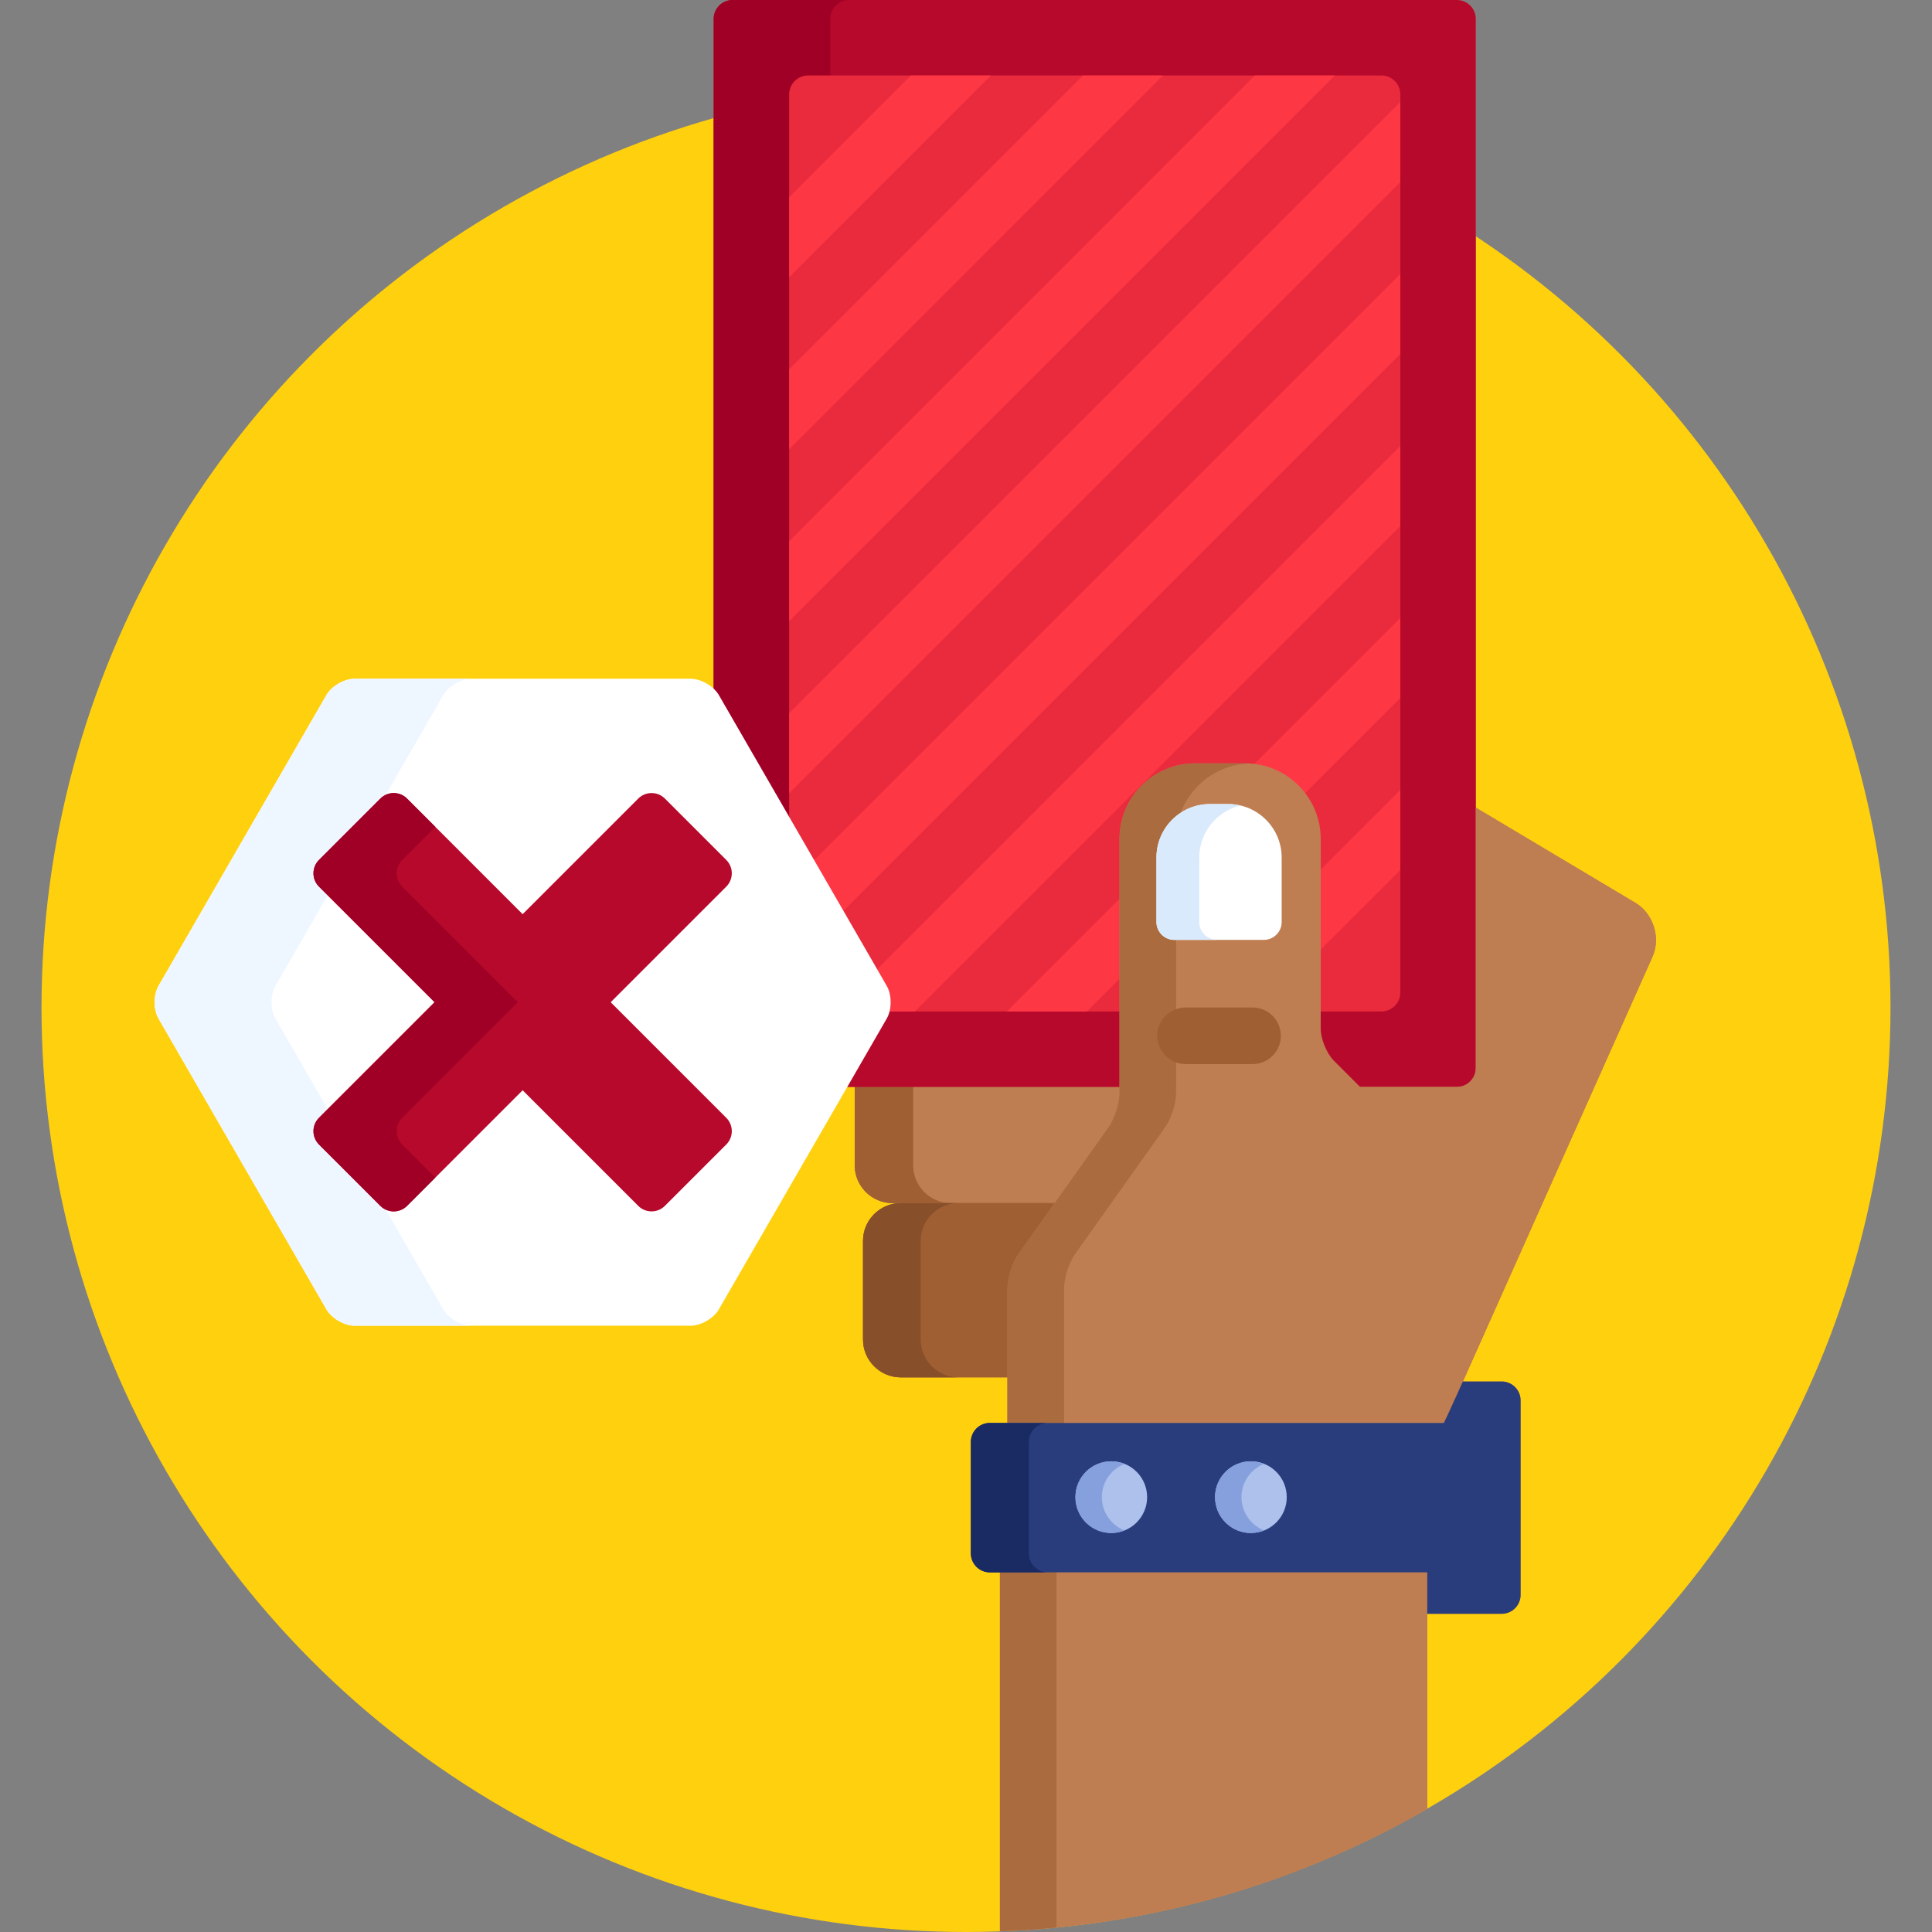<?xml version="1.0" encoding="iso-8859-1"?>
<!-- Generator: Adobe Illustrator 19.0.0, SVG Export Plug-In . SVG Version: 6.00 Build 0)  -->
<svg version="1.1" id="Capa_1" xmlns="http://www.w3.org/2000/svg" xmlns:xlink="http://www.w3.org/1999/xlink" x="0px" y="0px"
	 viewBox="0 0 512 512" style="enable-background:new 0 0 512 512;" xml:space="preserve">
<rect x="0" y="0" width="512" height="512" fill="#808080" stroke="none"/>
<circle style="fill:#FFD00D;" cx="256" cy="267" r="245"/>
<path style="fill:#BF7E52;" d="M437.924,253.534c2.242-5.022,0.211-11.436-4.512-14.254L391.1,214.041v69.01c0,2.75-2.25,5-5,5
	h-25.657l-6.908-6.909c-1.944-1.945-3.535-5.786-3.535-8.536v-50.31c0-11-9-20-20-20h-13.322c-11,0-20,9-20,20v67.351
	c0,2.75-1.303,6.834-2.896,9.076l-23.891,33.625c-1.594,2.242-2.896,6.326-2.896,9.076v35.679H262.3c-2.75,0-5,2.25-5,5v29.579
	c0,2.75,2.25,5,5,5h2.695v95.136c41.141-1.485,79.697-13.099,113.24-32.445v-51.697h19.736c2.75,0,5-2.25,5-5v-51.567
	c0-2.75-2.25-5-5-5h-10.295c0,0-0.018,0.038-0.043,0.096c0.016-0.036,0.029-0.067,0.035-0.079L437.924,253.534z"/>
<path style="fill:#A05F33;" d="M226.515,287.051v21.784c0,5.5,4.5,10,10,10h2.199c-5.5,0-10,4.5-10,10v26.175c0,5.5,4.5,10,10,10
	h29.281v-23.585c0-2.538,1.242-6.429,2.711-8.497l10.014-14.094l13.877-19.532c1.729-2.431,3.082-6.672,3.082-9.655v-2.597h-71.164
	V287.051z"/>
<g>
	<path style="fill:#BF7E52;" d="M433.412,239.28L391.1,214.041V5c0-2.75-2.25-5-5-5H194.135c-2.75,0-5,2.25-5,5v178.98
		c0.188,0.233,0.358,0.472,0.499,0.716l44.497,77.072c1.199,2.076,1.199,5.584,0,7.66L223.38,288.05h73.297v1.597
		c0,2.75-1.303,6.834-2.896,9.076l-23.891,33.625c-1.594,2.242-2.896,6.326-2.896,9.076v35.679h115.631
		c0.01-0.016,0.022-0.03,0.031-0.046c0.446-0.824,4.853-10.58,5.012-10.931l50.256-112.592
		C440.166,248.512,438.135,242.098,433.412,239.28z"/>
	<path style="fill:#BF7E52;" d="M264.994,511.818c41.141-1.485,79.697-13.099,113.24-32.445v-63.691h-113.24V511.818z"/>
</g>
<path style="fill:#AA6B3F;" d="M264.994,415.682v96.136c5.043-0.182,10.045-0.519,15.006-1v-95.136H264.994z"/>
<path style="fill:#BF7E52;" d="M294.596,299.303c1.729-2.431,3.082-6.672,3.082-9.655v-2.597h-71.163v21.784c0,5.5,4.5,10,10,10
	h44.204L294.596,299.303z"/>
<path style="fill:#A05F33;" d="M242,308.835v-21.784h-15.485v21.784c0,5.5,4.5,10,10,10H252C246.5,318.835,242,314.335,242,308.835z
	"/>
<path style="fill:#B7092B;" d="M223.38,288.051h74.297v-65.754c0-10.477,8.523-19,19-19H330c10.477,0,19,8.523,19,19v50.31
	c0,3.036,1.682,7.096,3.828,9.243l6.201,6.202H386.1c2.75,0,5-2.25,5-5V5c0-2.75-2.25-5-5-5H194.135c-2.75,0-5,2.25-5,5v178.98
	c0.188,0.233,0.358,0.472,0.499,0.716l44.497,77.072c1.199,2.076,1.199,5.584,0,7.66L223.38,288.051z"/>
<path style="fill:#A05F33;" d="M267.994,341.425c0-2.538,1.242-6.429,2.711-8.497l10.014-14.094h-42.005c-5.5,0-10,4.5-10,10v26.175
	c0,5.5,4.5,10,10,10h29.281v-23.584H267.994z"/>
<path style="fill:#87502A;" d="M244,355.01v-26.175c0-5.5,4.5-10,10-10h-15.287c-5.5,0-10,4.5-10,10v26.175c0,5.5,4.5,10,10,10H254
	C248.5,365.01,244,360.51,244,355.01z"/>
<path style="fill:#A00026;" d="M189.634,184.696l30.4,52.654V5c0-2.75,2.25-5,5-5h-30.899c-2.75,0-5,2.25-5,5v178.98
	C189.323,184.213,189.493,184.452,189.634,184.696z"/>
<path style="fill:#E5B900;" d="M223.38,288.051h1.654c-0.527,0-1.026-0.105-1.505-0.258L223.38,288.051z"/>
<path style="fill:#EA2A3D;" d="M297.678,268.051v-45.754c0-10.477,8.523-19,19-19H330c10.477,0,19,8.523,19,19v45.754h17.101
	c2.75,0,5-2.25,5-5V25c0-2.75-2.25-5-5-5H214.135c-2.75,0-5,2.25-5,5v193.472l24.997,43.296c0.963,1.668,1.139,4.251,0.554,6.282
	L297.678,268.051L297.678,268.051z"/>
<g>
	<polygon style="fill:#FE3745;" points="215.027,228.679 222.792,242.127 371.1,93.82 371.1,72.606 	"/>
	<path style="fill:#FE3745;" d="M231.71,257.574l2.421,4.194c0.963,1.668,1.139,4.251,0.554,6.282h7.761L371.1,139.398v-21.213
		L231.71,257.574z"/>
	<path style="fill:#FE3745;" d="M345.17,210.905l25.93-25.93v-21.213l-39.609,39.609C337.078,203.809,341.982,206.67,345.17,210.905
		z"/>
	<polygon style="fill:#FE3745;" points="297.678,258.398 297.678,237.186 266.812,268.051 288.025,268.051 	"/>
	<polygon style="fill:#FE3745;" points="349,252.654 371.1,230.554 371.1,209.34 349,231.44 	"/>
	<polygon style="fill:#FE3745;" points="209.135,73.473 262.607,20 241.394,20 209.135,52.259 	"/>
	<polygon style="fill:#FE3745;" points="209.135,119.051 308.185,20 286.973,20 209.135,97.837 	"/>
	<polygon style="fill:#FE3745;" points="209.135,164.628 353.764,20 332.549,20 209.135,143.415 	"/>
	<polygon style="fill:#FE3745;" points="209.135,210.206 371.1,48.242 371.1,27.028 209.135,188.994 	"/>
</g>
<path style="fill:#BF7E52;" d="M433.412,239.28L391.1,214.041v69.01c0,2.75-2.25,5-5,5h-25.657l-6.908-6.909
	c-1.944-1.945-3.535-5.786-3.535-8.536v-50.31c0-11-9-20-20-20h-13.322c-11,0-20,9-20,20v67.351c0,2.75-1.303,6.834-2.896,9.076
	l-23.891,33.625c-1.594,2.242-2.896,6.326-2.896,9.076v35.679h115.631c0.01-0.016,0.022-0.03,0.031-0.046
	c0.446-0.824,4.853-10.58,5.012-10.931l50.256-112.592C440.166,248.512,438.135,242.098,433.412,239.28z"/>
<path style="fill:#AA6B3F;" d="M282,378.103v-36.679c0-2.75,1.303-6.834,2.896-9.076l23.891-33.625
	c1.594-2.242,2.896-6.326,2.896-9.076v-67.351c0-10.716,8.547-19.509,19.158-19.957c-0.281-0.012-0.558-0.043-0.842-0.043h-13.322
	c-11,0-20,9-20,20v67.351c0,2.75-1.303,6.834-2.896,9.076l-23.891,33.625c-1.594,2.242-2.896,6.326-2.896,9.076v36.679L282,378.103
	L282,378.103z"/>
<path style="fill:#FFFFFF;" d="M325.507,213.085h-4.887c-7.781,0-14.147,6.366-14.147,14.147v17.13c0,2.594,2.122,4.716,4.716,4.716
	h23.75c2.594,0,4.716-2.122,4.716-4.716v-17.13C339.654,219.451,333.288,213.085,325.507,213.085z"/>
<path style="fill:#D9EAFC;" d="M317.818,244.362v-17.13c0-6.669,4.682-12.285,10.918-13.758c-1.039-0.245-2.117-0.389-3.229-0.389
	h-4.887c-7.781,0-14.147,6.366-14.147,14.147v17.13c0,2.594,2.122,4.716,4.716,4.716h11.346
	C319.94,249.078,317.818,246.956,317.818,244.362z"/>
<path style="fill:#A05F33;" d="M331.939,282h-17.75c-4.143,0-7.5-3.358-7.5-7.5s3.357-7.5,7.5-7.5h17.75c4.143,0,7.5,3.358,7.5,7.5
	S336.081,282,331.939,282z"/>
<path style="fill:#293D7C;" d="M397.971,366.109h-10.295c0,0-4.753,10.525-5.045,10.994H262.299c-2.75,0-5,2.25-5,5v29.579
	c0,2.75,2.25,5,5,5h115.936v10.994h19.736c2.75,0,5-2.25,5-5v-51.567C402.971,368.359,400.721,366.109,397.971,366.109z"/>
<path style="fill:#1A2B63;" d="M272.666,411.682v-29.579c0-2.75,2.25-5,5-5h-15.367c-2.75,0-5,2.25-5,5v29.579c0,2.75,2.25,5,5,5
	h15.367C274.916,416.682,272.666,414.432,272.666,411.682z"/>
<g>
	<circle style="fill:#AEC1ED;" cx="294.5" cy="396.76" r="9.5"/>
	<circle style="fill:#AEC1ED;" cx="331.5" cy="396.76" r="9.5"/>
</g>
<g>
	<path style="fill:#85A0DD;" d="M292,396.762c0-4.009,2.487-7.432,6-8.826c-1.084-0.43-2.263-0.674-3.5-0.674
		c-5.247,0-9.5,4.253-9.5,9.5s4.253,9.5,9.5,9.5c1.237,0,2.416-0.244,3.5-0.674C294.487,404.193,292,400.771,292,396.762z"/>
	<path style="fill:#85A0DD;" d="M329,396.762c0-4.009,2.487-7.432,6-8.826c-1.084-0.43-2.263-0.674-3.5-0.674
		c-5.247,0-9.5,4.253-9.5,9.5s4.253,9.5,9.5,9.5c1.237,0,2.416-0.244,3.5-0.674C331.487,404.193,329,400.771,329,396.762z"/>
</g>
<path style="fill:#FFFFFF;" d="M94.006,351.331c-2.75,0-6.125-1.948-7.5-4.33l-44.498-77.072c-1.375-2.382-1.375-6.278,0-8.66
	l44.498-77.072c1.375-2.382,4.75-4.33,7.5-4.33h88.995c2.75,0,6.125,1.948,7.5,4.33l44.497,77.072c1.375,2.382,1.375,6.278,0,8.66
	l-44.497,77.072c-1.375,2.382-4.75,4.33-7.5,4.33H94.006z"/>
<path style="fill:#EEF6FF;" d="M117.477,347.001l-44.498-77.072c-1.375-2.382-1.375-6.278,0-8.66l44.498-77.072
	c1.375-2.382,4.75-4.33,7.5-4.33H94.006c-2.75,0-6.125,1.948-7.5,4.33l-44.498,77.072c-1.375,2.382-1.375,6.278,0,8.66
	l44.498,77.072c1.375,2.382,4.75,4.33,7.5,4.33h30.971C122.227,351.331,118.852,349.383,117.477,347.001z"/>
<path style="fill:#B7092B;" d="M104.335,321.031c-1.28,0-2.56-0.488-3.536-1.464l-16.264-16.263
	c-0.938-0.938-1.464-2.21-1.464-3.536c0-1.326,0.526-2.598,1.464-3.536l30.634-30.633l-30.634-30.632
	c-0.938-0.938-1.464-2.209-1.464-3.536c0-1.326,0.526-2.598,1.464-3.536l16.264-16.264c0.977-0.976,2.256-1.464,3.536-1.464
	c1.28,0,2.559,0.488,3.536,1.464l30.632,30.632l30.632-30.632c0.977-0.976,2.256-1.464,3.536-1.464s2.56,0.488,3.536,1.464
	l16.264,16.264c1.952,1.953,1.952,5.119,0,7.071l-30.633,30.632l30.633,30.633c0.938,0.938,1.464,2.209,1.464,3.536
	s-0.526,2.598-1.464,3.536l-16.264,16.263c-0.977,0.976-2.257,1.464-3.536,1.464c-1.28,0-2.56-0.488-3.536-1.464l-30.632-30.632
	l-30.632,30.633C106.894,320.543,105.615,321.031,104.335,321.031z"/>
<path style="fill:#A00026;" d="M106.601,303.303c-0.938-0.938-1.464-2.21-1.464-3.536c0-1.326,0.526-2.598,1.464-3.536
	l30.634-30.633l-30.634-30.632c-0.938-0.938-1.464-2.209-1.464-3.536c0-1.326,0.526-2.598,1.464-3.536l8.767-8.767l-7.497-7.497
	c-0.977-0.976-2.256-1.464-3.536-1.464c-1.28,0-2.56,0.488-3.536,1.464l-16.264,16.264c-0.938,0.938-1.464,2.21-1.464,3.536
	c0,1.326,0.526,2.598,1.464,3.536l30.634,30.632l-30.634,30.633c-0.938,0.938-1.464,2.21-1.464,3.536
	c0,1.326,0.526,2.598,1.464,3.536l16.264,16.263c0.977,0.976,2.256,1.464,3.536,1.464c1.28,0,2.559-0.488,3.536-1.464l7.496-7.497
	L106.601,303.303z"/>
<g>
</g>
<g>
</g>
<g>
</g>
<g>
</g>
<g>
</g>
<g>
</g>
<g>
</g>
<g>
</g>
<g>
</g>
<g>
</g>
<g>
</g>
<g>
</g>
<g>
</g>
<g>
</g>
<g>
</g>
</svg>

